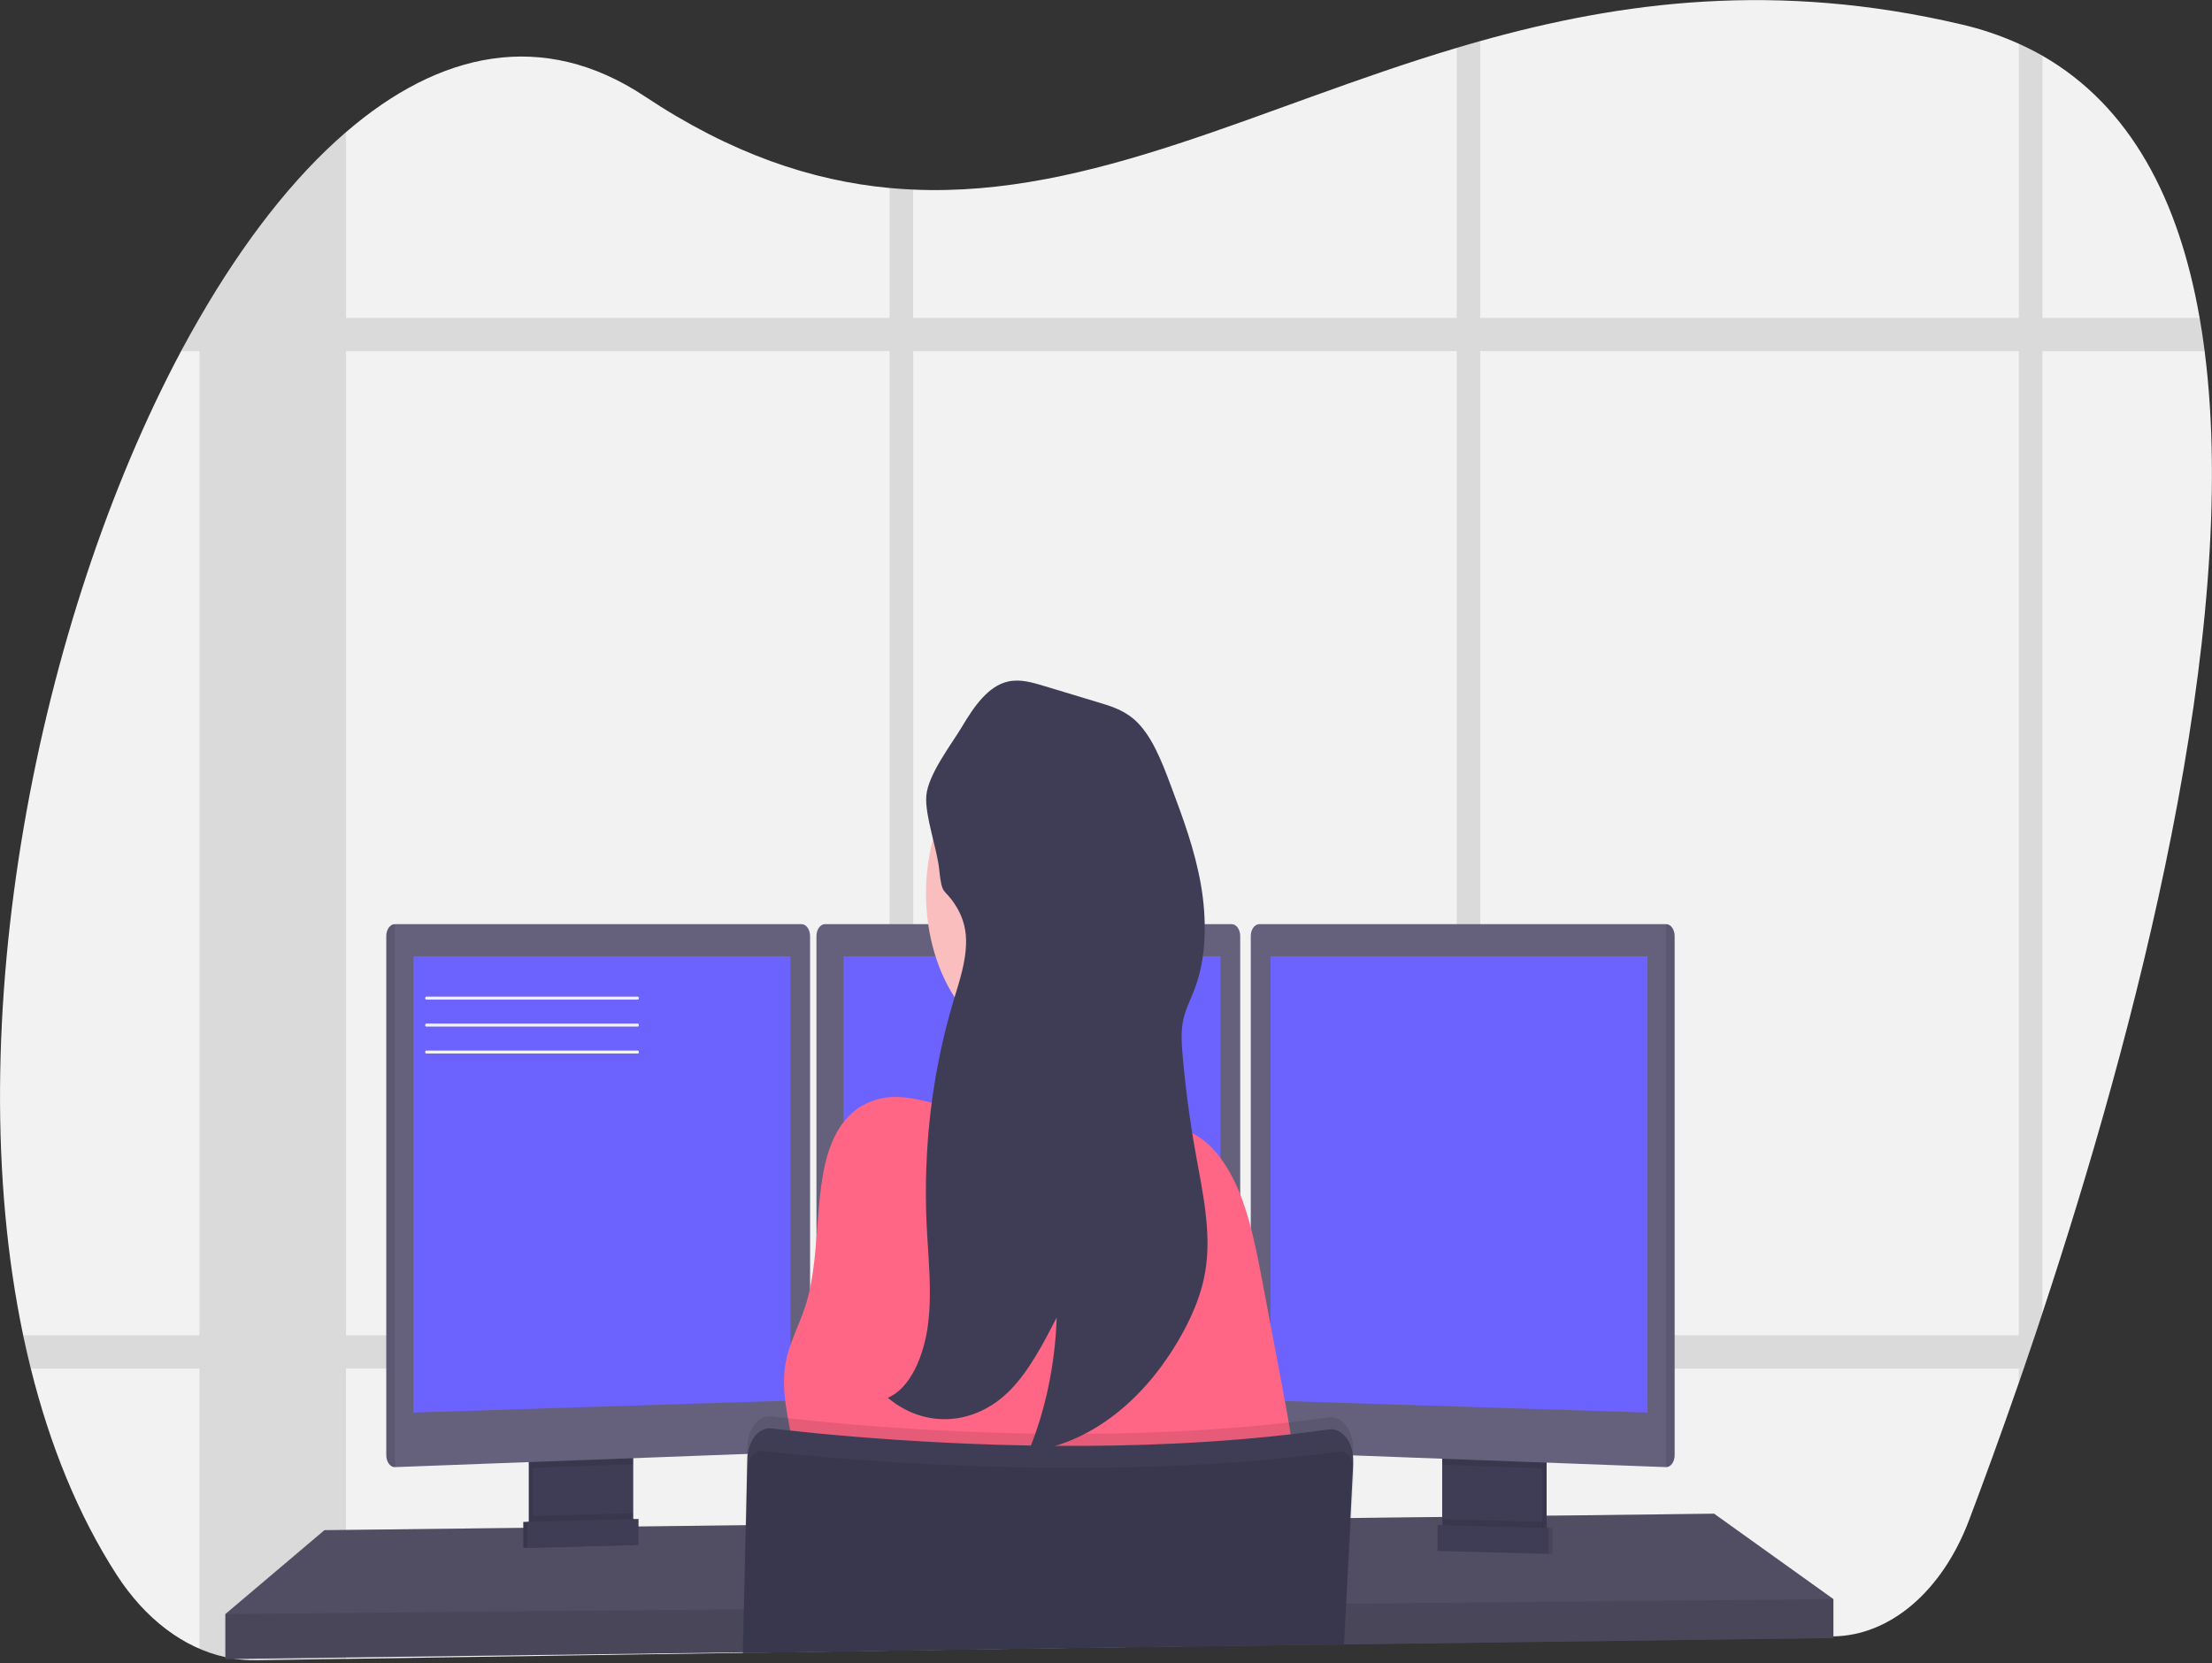 <svg width="738" height="555" viewBox="0 0 738 555" fill="none" xmlns="http://www.w3.org/2000/svg">
<rect x="0" y="0" width="738" height="555" fill="#333333" stroke="none"/>
<g clip-path="url(#clip0)">
<path d="M681.416 438.21C680.594 440.71 679.774 443.177 678.957 445.61C677.681 449.39 676.422 453.097 675.18 456.73C674.627 458.34 674.074 459.92 673.535 461.5C667.44 479.07 661.749 494.61 656.916 507.39C652.53 518.97 646.018 528.673 638.062 535.481C630.105 542.29 620.998 545.954 611.693 546.09L504.216 547.74H503.082L493.869 547.88L485.988 548L461.821 548.37H460.843L448.539 548.56H448.164L372.331 549.72L304.642 550.72L296.768 550.84L247.866 551.59H247.81L216.095 552.07H215.755L115.471 553.6L85.471 554.06C82.917 554.101 80.363 553.921 77.824 553.52C76.96 553.38 76.095 553.22 75.237 553.03C61.246 549.983 48.417 540.263 38.887 525.49C25.982 505.46 16.591 482.09 10.284 456.73C9.372 453.07 8.521 449.364 7.732 445.61C-14.103 341.46 12.516 207.09 60.425 117.17C62.433 113.41 64.474 109.744 66.549 106.17L66.598 106.09C81.332 80.57 97.853 59.25 115.45 44.09C146.633 17.18 181.183 9.6 215.166 32.19C243.919 51.31 270.765 60.3 296.789 62.74C299.418 62.98 302.048 63.16 304.663 63.27C364.358 65.92 420.304 35.57 486.002 15.98C488.617 15.2 491.24 14.43 493.883 13.7C540.75 0.54 592.742 -6.4 654.57 8.19C660.994 9.671 667.332 11.81 673.535 14.59C676.262 15.83 678.888 17.164 681.416 18.59C710.927 35.53 727.022 66.83 733.861 106.05C734.509 109.69 735.068 113.394 735.541 117.16C747.667 211.5 712.153 345.32 681.416 438.21Z" fill="#F2F2F2"/>
<path opacity="0.1" d="M352.246 445.61C351.96 449.35 351.517 453.063 350.92 456.73H417.327V445.61H352.246ZM296.789 508.42L304.662 508.33V480.86C301.962 480.69 299.333 480.52 296.789 480.34V508.42ZM131.714 445.61V456.73H272.395V445.61H131.714ZM733.896 106.09H681.451V18.6C678.923 17.153 676.297 15.82 673.57 14.6V106.09H493.882V13.67C491.239 14.4 488.617 15.17 486.002 15.95V106.09H304.662V63.24C302.047 63.13 299.418 62.95 296.789 62.71V106.09H115.449V44.09C97.852 59.25 81.332 80.57 66.598 106.09H66.548V106.17C64.469 109.77 62.428 113.437 60.425 117.17H66.548V445.61H7.725C8.509 449.363 9.359 453.07 10.276 456.73H66.541V550.35C69.372 551.572 72.261 552.504 75.187 553.14C76.045 553.33 76.909 553.49 77.774 553.63C80.313 554.031 82.867 554.211 85.421 554.17L115.421 553.71V456.71H296.789V550.92L304.662 550.8V456.73H486.002V548.09L493.882 547.97V456.73H673.535V461.5C674.073 459.92 674.626 458.34 675.179 456.73C676.422 453.097 677.681 449.39 678.957 445.61C679.774 443.183 680.594 440.717 681.416 438.21V117.21H735.576C735.099 113.417 734.539 109.71 733.896 106.09ZM115.449 445.61V117.17H296.789V445.61H115.449ZM304.677 445.61V117.17H486.002V445.61H304.677ZM673.549 445.61H493.882V117.17H673.535L673.549 445.61Z" fill="black"/>
<path d="M611.685 533.65V546.65L504.017 548.05L502.869 548.08L461.948 548.61L460.97 548.63L448.532 548.78H448.163L372.345 549.77L247.887 551.4H247.781L216.137 551.82L215.797 551.83L75.188 553.65V538.65L108.249 510.65L174.585 509.87L176.002 509.86L176.47 509.85L177.888 509.82L209.737 509.45L211.162 509.44L211.615 509.43L213.033 509.42L223.245 509.3L223.515 509.29L248.709 508.99H248.915L445.513 506.65L450.325 506.6H450.807L454.478 506.55L481.161 506.24L482.579 506.21L483.89 506.19H484.57L492.869 506.1L494.513 506.07L496.718 506.05L503.628 505.96L514.591 505.83L516.009 505.81L518.475 505.79H518.936L571.884 505.15L611.685 533.65Z" fill="#65617D"/>
<path opacity="0.2" d="M611.685 533.65V546.65L504.017 548.05L502.869 548.08L461.948 548.61L460.97 548.63L448.532 548.78H448.163L372.345 549.77L247.887 551.4H247.781L216.137 551.82L215.797 551.83L75.188 553.65V538.65L108.249 510.65L174.585 509.87L176.002 509.86L176.47 509.85L177.888 509.82L209.737 509.45L211.162 509.44L211.615 509.43L213.033 509.42L223.245 509.3L223.515 509.29L248.709 508.99H248.915L445.513 506.65L450.325 506.6H450.807L454.478 506.55L481.161 506.24L482.579 506.21L483.89 506.19H484.57L492.869 506.1L494.513 506.07L496.718 506.05L503.628 505.96L514.591 505.83L516.009 505.81L518.475 505.79H518.936L571.884 505.15L611.685 533.65Z" fill="black"/>
<path d="M209.851 483.66V508.15C209.851 509.31 209.619 510.446 209.179 511.427C208.74 512.408 208.113 513.192 207.371 513.69C206.818 514.068 206.213 514.273 205.599 514.29L180.865 515.03C180.204 515.053 179.549 514.857 178.951 514.46C178.195 513.971 177.555 513.187 177.107 512.199C176.658 511.212 176.42 510.063 176.421 508.89V483.66H209.851Z" fill="#3F3D56"/>
<path opacity="0.1" d="M209.851 483.66V508.15C209.851 509.31 209.619 510.446 209.179 511.427C208.74 512.408 208.113 513.192 207.371 513.69C206.818 514.068 206.213 514.273 205.599 514.29L180.865 515.03C180.204 515.053 179.549 514.857 178.951 514.46C178.195 513.971 177.555 513.187 177.107 512.199C176.658 511.212 176.42 510.063 176.421 508.89V483.66H209.851Z" fill="black"/>
<path d="M211.268 483.66V508.15C211.268 509.31 211.036 510.446 210.596 511.427C210.157 512.408 209.53 513.192 208.788 513.69C208.235 514.068 207.63 514.273 207.016 514.29L182.282 515.03C181.621 515.053 180.966 514.857 180.368 514.46C179.612 513.971 178.972 513.187 178.524 512.199C178.075 511.212 177.837 510.063 177.838 508.89V483.66H211.268Z" fill="#3F3D56"/>
<path d="M516.009 483.65H482.579V515.15H516.009V483.65Z" fill="#3F3D56"/>
<path opacity="0.1" d="M516.009 483.65H482.579V515.15H516.009V483.65Z" fill="black"/>
<path d="M514.591 483.65H481.161V515.15H514.591V483.65Z" fill="#3F3D56"/>
<path opacity="0.1" d="M211.261 483.65V488.62L177.831 489.88V483.65H211.261Z" fill="black"/>
<path d="M270.269 312.36V480.56C270.26 481.587 269.972 482.57 269.464 483.305C268.956 484.04 268.267 484.472 267.54 484.51L131.715 489.61H131.679C130.94 489.597 130.233 489.177 129.71 488.439C129.187 487.701 128.889 486.704 128.88 485.66V312.36C128.889 311.317 129.187 310.319 129.71 309.581C130.233 308.843 130.94 308.423 131.679 308.41H267.469C268.209 308.423 268.916 308.843 269.439 309.581C269.962 310.319 270.26 311.317 270.269 312.36Z" fill="#65617D"/>
<path opacity="0.1" d="M131.715 308.41V489.61H131.679C130.94 489.597 130.233 489.177 129.71 488.439C129.187 487.701 128.889 486.704 128.88 485.66V312.36C128.889 311.317 129.187 310.319 129.71 309.581C130.233 308.843 130.94 308.423 131.679 308.41H131.715Z" fill="black"/>
<path d="M137.909 319.15H263.706V467.4L137.909 471.4V319.15Z" fill="#6C63FF"/>
<path opacity="0.1" d="M514.591 483.65V490.06L481.161 488.8V483.65H514.591Z" fill="black"/>
<path d="M558.716 312.36V485.66C558.707 486.712 558.404 487.717 557.873 488.456C557.343 489.196 556.627 489.61 555.881 489.61L420.027 484.51C419.3 484.472 418.611 484.04 418.103 483.305C417.595 482.57 417.307 481.587 417.299 480.56V312.36C417.308 311.317 417.606 310.319 418.129 309.581C418.652 308.843 419.359 308.423 420.098 308.41H555.888C556.633 308.413 557.347 308.828 557.876 309.568C558.405 310.307 558.707 311.31 558.716 312.36Z" fill="#65617D"/>
<path opacity="0.1" d="M558.717 312.36V485.66C558.707 486.712 558.405 487.717 557.874 488.456C557.343 489.196 556.628 489.61 555.882 489.61V308.41C556.628 308.41 557.343 308.825 557.874 309.564C558.405 310.303 558.707 311.308 558.717 312.36Z" fill="black"/>
<path d="M549.673 319.15H423.876V467.4L549.673 471.4V319.15Z" fill="#6C63FF"/>
<path d="M413.783 312.36V480.56C413.775 481.587 413.487 482.57 412.979 483.305C412.471 484.04 411.782 484.472 411.055 484.51L275.229 489.61C274.484 489.61 273.768 489.196 273.237 488.456C272.707 487.717 272.404 486.712 272.395 485.66V312.36C272.404 311.317 272.702 310.319 273.225 309.581C273.748 308.843 274.454 308.423 275.194 308.41H410.984C411.724 308.423 412.43 308.843 412.953 309.581C413.476 310.319 413.774 311.317 413.783 312.36Z" fill="#65617D"/>
<path d="M281.424 319.15H407.221V467.4L281.424 471.4V319.15Z" fill="#6C63FF"/>
<path opacity="0.1" d="M611.685 533.65V546.65L504.017 548.05L502.869 548.08L461.948 548.61L460.97 548.63L448.532 548.78H448.163L372.345 549.77L247.887 551.4H247.781L216.137 551.82L215.797 551.83L75.188 553.65V538.65L218.71 537.32H219.05L248.1 537.04H248.235L448.858 535.17H449.063L449.184 535.16H449.517L452.912 535.13H453.947L506.739 534.63L509.857 534.61L510.552 534.6L611.685 533.65Z" fill="black"/>
<path d="M345.329 349.48C365.42 349.48 381.707 326.499 381.707 298.15C381.707 269.801 365.42 246.82 345.329 246.82C325.237 246.82 308.95 269.801 308.95 298.15C308.95 326.499 325.237 349.48 345.329 349.48Z" fill="#FBBEBE"/>
<path d="M381.714 377.16C381.714 377.16 311.197 389.16 317.93 377.16C320.368 372.82 321.041 359.96 320.906 345.31C320.864 340.86 320.75 336.25 320.587 331.66C319.808 309.66 317.93 288.16 317.93 288.16C317.93 288.16 379.588 247.16 372.501 279.66C369.666 292.79 370.594 311.23 372.749 328.54C373.38 333.59 374.11 338.54 374.875 343.24C376.743 354.704 379.026 366.025 381.714 377.16Z" fill="#FBBEBE"/>
<path d="M358.702 373.09C366.859 370.96 375.499 367.09 383.174 371.55C385.194 372.72 387.051 374.43 389.12 375.41C391.19 376.39 393.458 376.63 395.612 377.32C403.181 379.74 409.319 387.87 413.259 397.32C417.2 406.77 419.241 417.46 421.239 428.04L426.129 453.87C430.382 476.32 434.634 498.96 435.619 522.17C376.418 526.951 317.081 527.429 257.845 523.6C261.7 513.26 265.641 502.29 265.315 490.6C264.989 478.91 260.219 467.38 261.941 455.86C263.04 448.52 266.597 442.47 268.773 435.64C274.974 416.12 270.148 389.85 281.048 374.99C285.952 368.31 293.096 365.78 299.921 366.1C308.624 366.51 317.533 370.34 326.144 372.21C337.171 374.57 347.589 375.97 358.702 373.09Z" fill="#FF6584"/>
<path opacity="0.1" d="M451.473 484.26L451.402 485.69V485.79L451.282 488.09L450.339 506.6L449.198 528.9L448.872 535.18L448.163 548.62V548.79L372.331 549.79L247.887 551.69V552.53H247.788V551.69V551.41L248.107 537.05L248.717 508.99L249.241 485.2L249.291 482.83C249.322 481.4 249.559 479.993 249.988 478.696C250.417 477.4 251.029 476.24 251.787 475.288C252.544 474.337 253.431 473.613 254.394 473.161C255.356 472.709 256.374 472.539 257.384 472.66C260.729 473.06 265.074 473.55 270.269 474.07L272.395 474.29C302.395 477.23 357.838 481.03 413.784 476.29C414.96 476.2 416.144 476.1 417.327 475.98C426.002 475.21 434.669 474.22 443.252 472.98C444.337 472.82 445.434 472.997 446.465 473.499C447.496 474.002 448.437 474.817 449.22 475.887C450.004 476.958 450.612 478.258 451.001 479.696C451.39 481.134 451.552 482.675 451.473 484.21V484.26Z" fill="black"/>
<path d="M247.866 552.53V551.69L372.331 549.78L448.163 548.78H448.376V548.61L449.085 535.17L449.39 529.17L450.552 506.56L451.466 488.66V488.22C451.508 487.395 451.482 486.566 451.388 485.75C451.392 485.717 451.392 485.683 451.388 485.65C451.193 483.963 450.707 482.369 449.971 481.01C449.19 479.598 448.168 478.49 447 477.79C445.832 477.09 444.557 476.822 443.295 477.01C434.712 478.25 426.044 479.24 417.37 480.01C416.186 480.13 415.003 480.23 413.826 480.32C357.88 485.01 302.437 481.21 272.437 478.32L270.311 478.1C265.116 477.58 260.772 477.1 257.427 476.69C255.587 476.471 253.754 477.222 252.283 478.797C250.812 480.372 249.806 482.66 249.461 485.22C249.389 485.762 249.347 486.31 249.333 486.86L248.851 509.02L248.192 537.09L247.88 551.45V551.73V552.57L247.866 552.53Z" fill="#3F3D56"/>
<path opacity="0.1" d="M451.686 491.27L450.814 506.6L449.517 529.45L449.191 535.17L448.483 547.98L448.44 548.62V548.79L448.334 550.27L448.412 548.79H448.206L372.374 549.79L247.888 551.69V551.41L248.235 537.05L248.944 508.99L249.397 490.34C249.42 489.279 249.63 488.243 250.008 487.326C250.387 486.409 250.923 485.64 251.566 485.09C252.368 484.396 253.307 484.081 254.245 484.19C255.733 484.36 257.562 484.56 259.695 484.78C263.161 485.14 267.434 485.56 272.409 486C281.623 486.82 293.182 487.7 306.428 488.42C343.281 490.42 393.033 491.09 440.29 485.25C442.416 484.99 444.613 484.7 446.76 484.41C447.61 484.291 448.467 484.52 449.227 485.07C449.442 485.221 449.646 485.402 449.836 485.61C450.453 486.241 450.942 487.089 451.254 488.07C451.326 488.265 451.385 488.47 451.431 488.68C451.644 489.509 451.731 490.391 451.686 491.27Z" fill="black"/>
<path opacity="0.1" d="M211.268 504.96V508.15C211.268 509.31 211.036 510.446 210.596 511.427C210.157 512.408 209.53 513.192 208.788 513.69L180.368 514.46C179.612 513.971 178.972 513.186 178.524 512.199C178.075 511.211 177.837 510.063 177.838 508.89V505.89L211.268 504.96Z" fill="black"/>
<path d="M211.615 515.57L174.585 516.57V507.9L211.615 506.9V515.57Z" fill="#3F3D56"/>
<path opacity="0.1" d="M211.615 515.57L174.585 516.57V507.9L211.615 506.9V515.57Z" fill="black"/>
<path d="M213.033 515.57L176.003 516.57V507.9L213.033 506.9V515.57Z" fill="#3F3D56"/>
<path opacity="0.1" d="M481.374 506.96V510.15C481.374 511.31 481.606 512.446 482.046 513.427C482.485 514.408 483.112 515.192 483.855 515.69L512.274 516.46C513.03 515.971 513.67 515.186 514.119 514.199C514.567 513.211 514.805 512.063 514.804 510.89V507.89L481.374 506.96Z" fill="black"/>
<path opacity="0.1" d="M481.02 517.57L518.05 518.57V509.9L481.02 508.9V517.57Z" fill="black"/>
<path d="M479.603 517.57L516.633 518.57V509.9L479.603 508.9V517.57Z" fill="#3F3D56"/>
<path d="M322.317 313.88C322.374 320.88 320.078 327.48 318.129 333.95C311.033 357.518 307.959 383.109 309.156 408.66C309.674 419.66 310.985 430.66 309.674 441.56C308.362 452.46 303.699 463.33 296.208 466.46C308.632 476.91 325.45 475.81 337.143 463.8C343.373 457.4 348.015 448.47 352.558 439.69C352.018 455.462 348.782 470.816 343.125 484.44C353.35 483.163 363.272 478.869 372.246 471.837C381.221 464.805 389.049 455.192 395.223 443.62C398.277 437.81 400.935 431.43 402.111 424.39C404.301 411.39 401.247 397.88 398.915 384.89C396.967 374.031 395.506 363.009 394.542 351.89C394.238 348.33 393.99 344.67 394.613 341.19C395.322 337.12 397.214 333.68 398.61 329.97C402.579 319.43 402.671 306.67 400.637 295.09C398.603 283.51 394.62 272.83 390.673 262.28C387.512 253.82 384.082 244.97 378.299 240C374.684 236.9 370.503 235.61 366.335 234.36L348.355 228.93C344.422 227.74 340.375 226.55 336.399 227.42C329.688 228.9 324.961 235.74 320.808 242.76C317.555 248.22 309.603 258.47 309.043 265.62C308.533 272.21 312.657 283.25 313.359 290.2C314.28 299.2 314.932 296.2 318.533 301.72C320.808 305.14 322.275 309.09 322.317 313.88Z" fill="#3F3D56"/>
<path d="M212.799 333.59H142.211C142.117 333.59 142.027 333.537 141.96 333.443C141.894 333.35 141.856 333.222 141.856 333.09C141.856 332.957 141.894 332.83 141.96 332.736C142.027 332.643 142.117 332.59 142.211 332.59H212.799C212.893 332.59 212.983 332.643 213.049 332.736C213.116 332.83 213.153 332.957 213.153 333.09C213.153 333.222 213.116 333.35 213.049 333.443C212.983 333.537 212.893 333.59 212.799 333.59Z" fill="#F2F2F2"/>
<path d="M212.799 342.59H142.211C142.117 342.59 142.027 342.537 141.96 342.443C141.894 342.35 141.856 342.222 141.856 342.09C141.856 341.957 141.894 341.83 141.96 341.736C142.027 341.642 142.117 341.59 142.211 341.59H212.799C212.893 341.59 212.983 341.642 213.049 341.736C213.116 341.83 213.153 341.957 213.153 342.09C213.153 342.222 213.116 342.35 213.049 342.443C212.983 342.537 212.893 342.59 212.799 342.59Z" fill="#F2F2F2"/>
<path d="M212.799 351.59H142.211C142.117 351.59 142.027 351.537 141.96 351.443C141.894 351.35 141.856 351.222 141.856 351.09C141.856 350.957 141.894 350.83 141.96 350.736C142.027 350.642 142.117 350.59 142.211 350.59H212.799C212.893 350.59 212.983 350.642 213.049 350.736C213.116 350.83 213.153 350.957 213.153 351.09C213.153 351.222 213.116 351.35 213.049 351.443C212.983 351.537 212.893 351.59 212.799 351.59Z" fill="#F2F2F2"/>
</g>
<defs>
<clipPath id="clip0">
<rect width="738" height="554.17" fill="white"/>
</clipPath>
</defs>
</svg>
